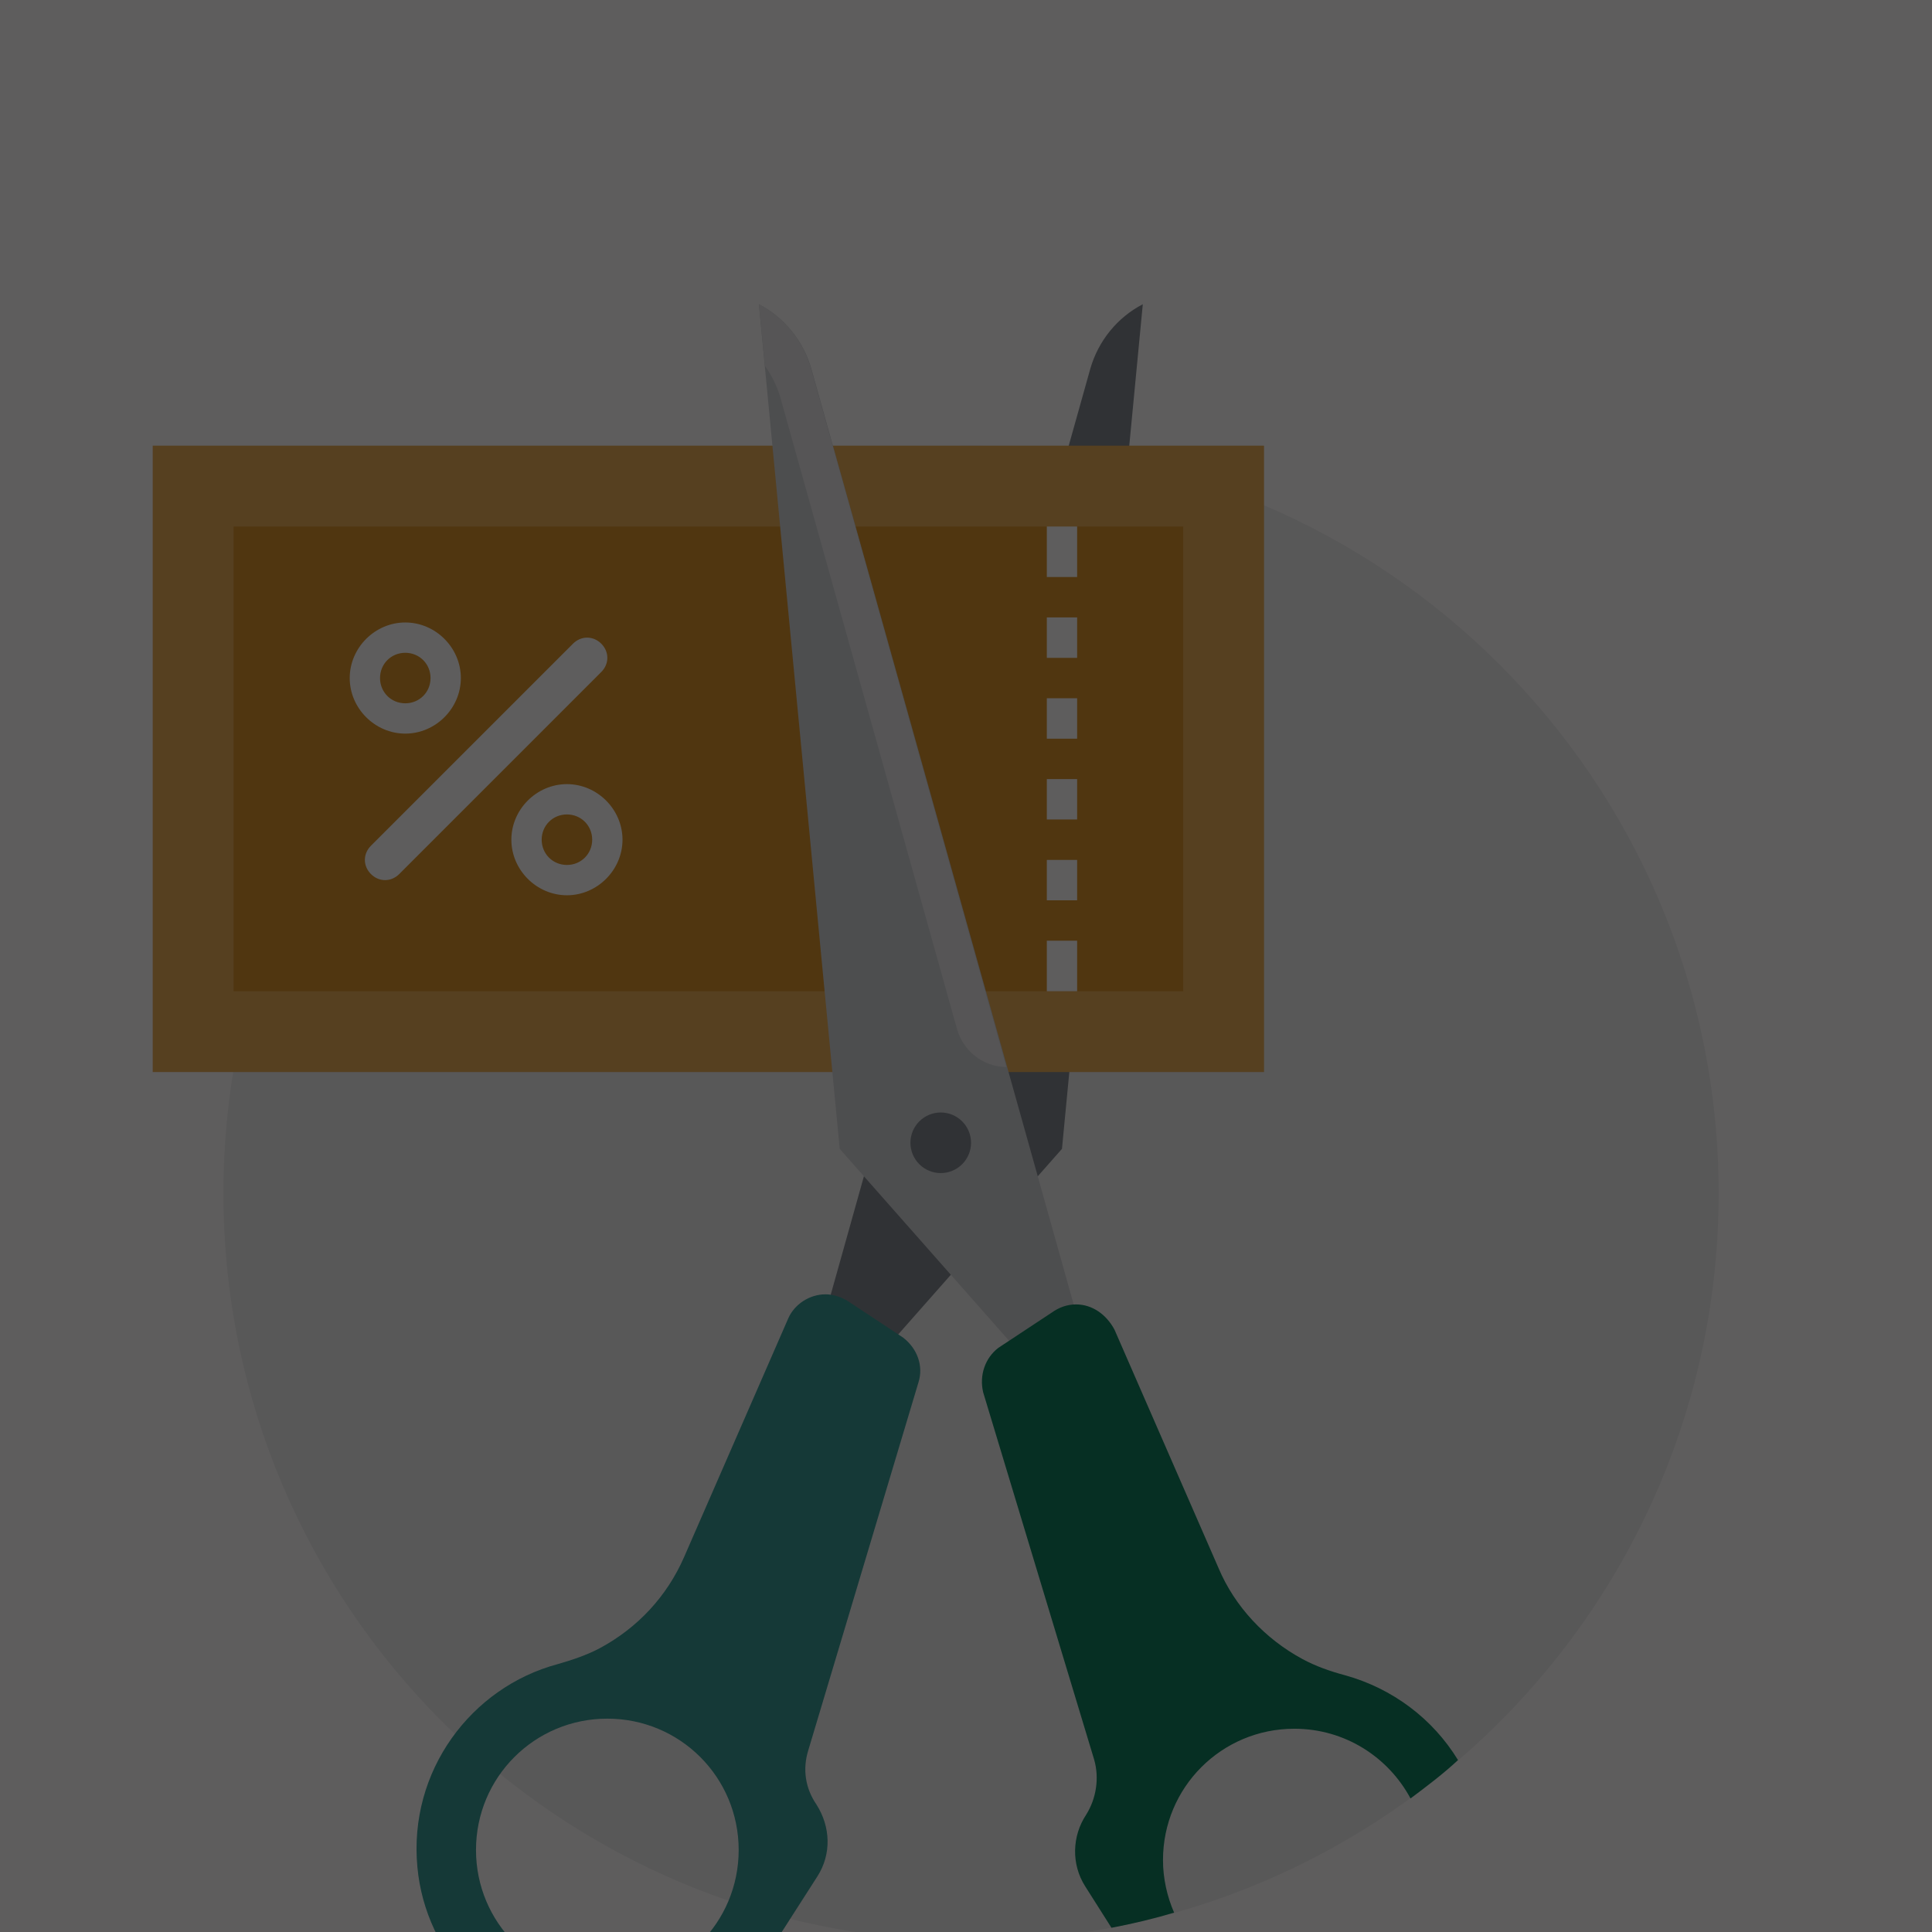 
<svg width="170" height="170" viewBox="0 0 170 170" fill="none" xmlns="http://www.w3.org/2000/svg">
<rect width="170" height="170" fill="#1E1E1E"/>
<g id="Promotion Code">
<path d="M-2070 -456C-2070 -457.105 -2069.1 -458 -2068 -458H2869C2870.1 -458 2871 -457.105 2871 -456V3826C2871 3827.1 2870.1 3828 2869 3828H-2068C-2069.1 3828 -2070 3827.1 -2070 3826V-456Z" fill="#404040"/>
<path d="M-2068 -457H2869V-459H-2068V-457ZM2870 -456V3826H2872V-456H2870ZM2869 3827H-2068V3829H2869V3827ZM-2069 3826V-456H-2071V3826H-2069ZM-2068 3827C-2068.55 3827 -2069 3826.55 -2069 3826H-2071C-2071 3827.66 -2069.66 3829 -2068 3829V3827ZM2870 3826C2870 3826.55 2869.55 3827 2869 3827V3829C2870.66 3829 2872 3827.66 2872 3826H2870ZM2869 -457C2869.55 -457 2870 -456.552 2870 -456H2872C2872 -457.657 2870.66 -459 2869 -459V-457ZM-2068 -459C-2069.66 -459 -2071 -457.657 -2071 -456H-2069C-2069 -456.552 -2068.55 -457 -2068 -457V-459Z" fill="white" fill-opacity="0.1"/>
<g id="Default">
<path d="M-1883 -216C-1883 -217.105 -1882.1 -218 -1881 -218H316C317.104 -218 318 -217.105 318 -216V357C318 358.105 317.104 359 316 359H-1881C-1882.1 359 -1883 358.105 -1883 357V-216Z" fill="#5E5D5D"/>
<path d="M-1881 -217H316V-219H-1881V-217ZM317 -216V357H319V-216H317ZM316 358H-1881V360H316V358ZM-1882 357V-216H-1884V357H-1882ZM-1881 358C-1881.55 358 -1882 357.552 -1882 357H-1884C-1884 358.657 -1882.66 360 -1881 360V358ZM317 357C317 357.552 316.552 358 316 358V360C317.657 360 319 358.657 319 357H317ZM316 -217C316.552 -217 317 -216.552 317 -216H319C319 -217.657 317.657 -219 316 -219V-217ZM-1881 -219C-1882.66 -219 -1884 -217.657 -1884 -216H-1882C-1882 -216.552 -1881.55 -217 -1881 -217V-219Z" fill="white" fill-opacity="0.1"/>
<g id="Modal - In processing" filter="url(#filter0_diiii_1154_15851)">
<path d="M-434 -48C-434 -59.046 -425.046 -68 -414 -68H166C177.046 -68 186 -59.046 186 -48V226C186 237.046 177.046 246 166 246H-414C-425.046 246 -434 237.046 -434 226V-48Z" fill="white"/>
<g id="Content">
<g id="Frame 1000008246">
<g id="Frame">
<g id="Group 1000008223">
<path id="Vector" d="M85.444 150.784C121.775 150.784 151.228 121.331 151.228 84.999C151.228 48.667 121.775 19.215 85.444 19.215C49.111 19.215 19.659 48.667 19.659 84.999C19.659 121.331 49.111 150.784 85.444 150.784Z" fill="#F0F1F2"/>
<path id="Vector_2" d="M72.109 97.445L95.934 12.459C96.645 9.97 98.334 7.925 100.557 6.77L93.445 81.088L77.443 99.223L72.109 97.445Z" fill="#828A91"/>
<path id="Vector_3" d="M80.821 101.624C81.265 100.201 80.732 98.69 79.487 97.712L74.776 94.601C74.153 94.156 73.353 93.89 72.642 93.89C71.22 93.89 69.886 94.779 69.353 96.023L60.197 117.003C58.685 120.47 56.107 123.226 52.818 125.004C51.662 125.626 50.329 126.071 49.084 126.426C41.439 128.471 35.928 135.849 36.728 144.295C37.439 152.029 43.573 158.429 51.307 159.407C58.596 160.296 65.175 156.563 68.286 150.784L71.931 145.095C73.176 143.139 73.087 140.739 71.842 138.783C70.864 137.361 70.598 135.672 71.131 133.983L80.821 101.624ZM53.44 154.34C47.04 154.34 41.884 149.184 41.884 142.783C41.884 136.383 47.04 131.227 53.44 131.227C59.841 131.227 64.997 136.383 64.997 142.783C64.997 149.184 59.841 154.34 53.44 154.34Z" fill="#399C97"/>
<path id="Vector_4" d="M111.224 19.215H13.437V74.332H111.224V19.215Z" fill="#E9AF58"/>
<path id="Vector_5" d="M104.113 26.328H20.549V67.221H104.113V26.328Z" fill="#D9942D"/>
<path id="Vector_6" d="M94.779 34.329H92.112V37.885H94.779V34.329ZM94.779 41.441H92.112V44.997H94.779V41.441ZM94.779 48.553H92.112V52.108H94.779V48.553ZM94.779 55.664H92.112V59.22H94.779V55.664ZM94.779 26.328H92.112V30.773H94.779V26.328ZM94.779 62.776H92.112V67.221H94.779V62.776ZM52.908 39.129C53.619 38.418 53.619 37.352 52.908 36.64C52.197 35.929 51.13 35.929 50.419 36.64L32.639 54.42C31.928 55.131 31.928 56.198 32.639 56.909C33.35 57.62 34.417 57.62 35.129 56.909L52.908 39.129ZM35.662 44.552C32.995 44.552 30.773 42.33 30.773 39.663C30.773 36.996 32.995 34.773 35.662 34.773C38.329 34.773 40.551 36.996 40.551 39.663C40.551 42.33 38.329 44.552 35.662 44.552ZM35.662 37.44C34.417 37.44 33.439 38.418 33.439 39.663C33.439 40.907 34.417 41.885 35.662 41.885C36.906 41.885 37.884 40.907 37.884 39.663C37.884 38.418 36.906 37.44 35.662 37.44ZM49.886 58.776C47.219 58.776 44.996 56.553 44.996 53.886C44.996 51.219 47.219 48.997 49.886 48.997C52.552 48.997 54.775 51.219 54.775 53.886C54.775 56.553 52.552 58.776 49.886 58.776ZM49.886 51.664C48.641 51.664 47.663 52.642 47.663 53.886C47.663 55.131 48.641 56.109 49.886 56.109C51.13 56.109 52.108 55.131 52.108 53.886C52.108 52.642 51.13 51.664 49.886 51.664Z" fill="white"/>
<path id="Vector_7" d="M95.223 97.445L71.398 12.459C70.687 9.97 68.998 7.925 66.775 6.77L73.887 81.088L89.889 99.223L95.223 97.445Z" fill="#D2D5D9"/>
<path id="Vector_8" d="M68.731 15.215L84.199 70.509C84.733 72.465 86.511 73.887 88.555 73.887L71.398 12.548C70.687 9.97 68.998 7.925 66.775 6.77L67.309 12.192C67.931 13.081 68.464 14.148 68.731 15.215Z" fill="#E8E9EB"/>
<path id="Vector_9" d="M82.777 83.222C83.485 83.222 84.163 82.942 84.663 82.441C85.163 81.941 85.444 81.263 85.444 80.556C85.444 79.848 85.163 79.17 84.663 78.67C84.163 78.17 83.485 77.889 82.777 77.889C82.07 77.889 81.392 78.17 80.891 78.67C80.391 79.17 80.11 79.848 80.11 80.556C80.11 81.263 80.391 81.941 80.891 82.441C81.392 82.942 82.07 83.222 82.777 83.222Z" fill="#828A91"/>
<path id="Vector_10" d="M118.336 127.404C117.002 127.048 115.758 126.604 114.602 125.981C111.313 124.204 108.646 121.359 107.223 117.981L98.067 97.001C97.356 95.667 96.111 94.778 94.689 94.778C93.889 94.778 93.178 95.045 92.555 95.49L87.844 98.601C86.688 99.49 86.155 101.001 86.51 102.512L96.289 134.871C96.734 136.471 96.467 138.249 95.578 139.672C94.333 141.539 94.244 144.028 95.489 145.983L97.8 149.628C99.667 149.273 101.534 148.828 103.312 148.295C102.69 146.872 102.334 145.272 102.334 143.672C102.334 137.271 107.49 132.115 113.891 132.115C118.336 132.115 122.158 134.605 124.114 138.249C125.536 137.183 126.959 136.116 128.292 134.871C126.07 131.226 122.514 128.559 118.336 127.404Z" fill="#108060"/>
</g>
</g>
</g>
</g>
</g>
</g>
</g>
<defs>
<filter id="filter0_diiii_1154_15851" x="-446" y="-68" width="644" height="346" filterUnits="userSpaceOnUse" color-interpolation-filters="sRGB">
<feFlood flood-opacity="0" result="BackgroundImageFix"/>
<feColorMatrix in="SourceAlpha" type="matrix" values="0 0 0 0 0 0 0 0 0 0 0 0 0 0 0 0 0 0 127 0" result="hardAlpha"/>
<feMorphology radius="8" operator="erode" in="SourceAlpha" result="effect1_dropShadow_1154_15851"/>
<feOffset dy="20"/>
<feGaussianBlur stdDeviation="10"/>
<feColorMatrix type="matrix" values="0 0 0 0 0.102 0 0 0 0 0.102 0 0 0 0 0.102 0 0 0 0.28 0"/>
<feBlend mode="normal" in2="BackgroundImageFix" result="effect1_dropShadow_1154_15851"/>
<feBlend mode="normal" in="SourceGraphic" in2="effect1_dropShadow_1154_15851" result="shape"/>
<feColorMatrix in="SourceAlpha" type="matrix" values="0 0 0 0 0 0 0 0 0 0 0 0 0 0 0 0 0 0 127 0" result="hardAlpha"/>
<feOffset dy="1"/>
<feComposite in2="hardAlpha" operator="arithmetic" k2="-1" k3="1"/>
<feColorMatrix type="matrix" values="0 0 0 0 0.8 0 0 0 0 0.8 0 0 0 0 0.8 0 0 0 0.5 0"/>
<feBlend mode="multiply" in2="shape" result="effect2_innerShadow_1154_15851"/>
<feColorMatrix in="SourceAlpha" type="matrix" values="0 0 0 0 0 0 0 0 0 0 0 0 0 0 0 0 0 0 127 0" result="hardAlpha"/>
<feOffset dy="-1"/>
<feComposite in2="hardAlpha" operator="arithmetic" k2="-1" k3="1"/>
<feColorMatrix type="matrix" values="0 0 0 0 0 0 0 0 0 0 0 0 0 0 0 0 0 0 0.17 0"/>
<feBlend mode="multiply" in2="effect2_innerShadow_1154_15851" result="effect3_innerShadow_1154_15851"/>
<feColorMatrix in="SourceAlpha" type="matrix" values="0 0 0 0 0 0 0 0 0 0 0 0 0 0 0 0 0 0 127 0" result="hardAlpha"/>
<feOffset dx="-1"/>
<feComposite in2="hardAlpha" operator="arithmetic" k2="-1" k3="1"/>
<feColorMatrix type="matrix" values="0 0 0 0 0 0 0 0 0 0 0 0 0 0 0 0 0 0 0.17 0"/>
<feBlend mode="multiply" in2="effect3_innerShadow_1154_15851" result="effect4_innerShadow_1154_15851"/>
<feColorMatrix in="SourceAlpha" type="matrix" values="0 0 0 0 0 0 0 0 0 0 0 0 0 0 0 0 0 0 127 0" result="hardAlpha"/>
<feOffset dx="1"/>
<feComposite in2="hardAlpha" operator="arithmetic" k2="-1" k3="1"/>
<feColorMatrix type="matrix" values="0 0 0 0 0 0 0 0 0 0 0 0 0 0 0 0 0 0 0.13 0"/>
<feBlend mode="multiply" in2="effect4_innerShadow_1154_15851" result="effect5_innerShadow_1154_15851"/>
</filter>
</defs>
</svg>
